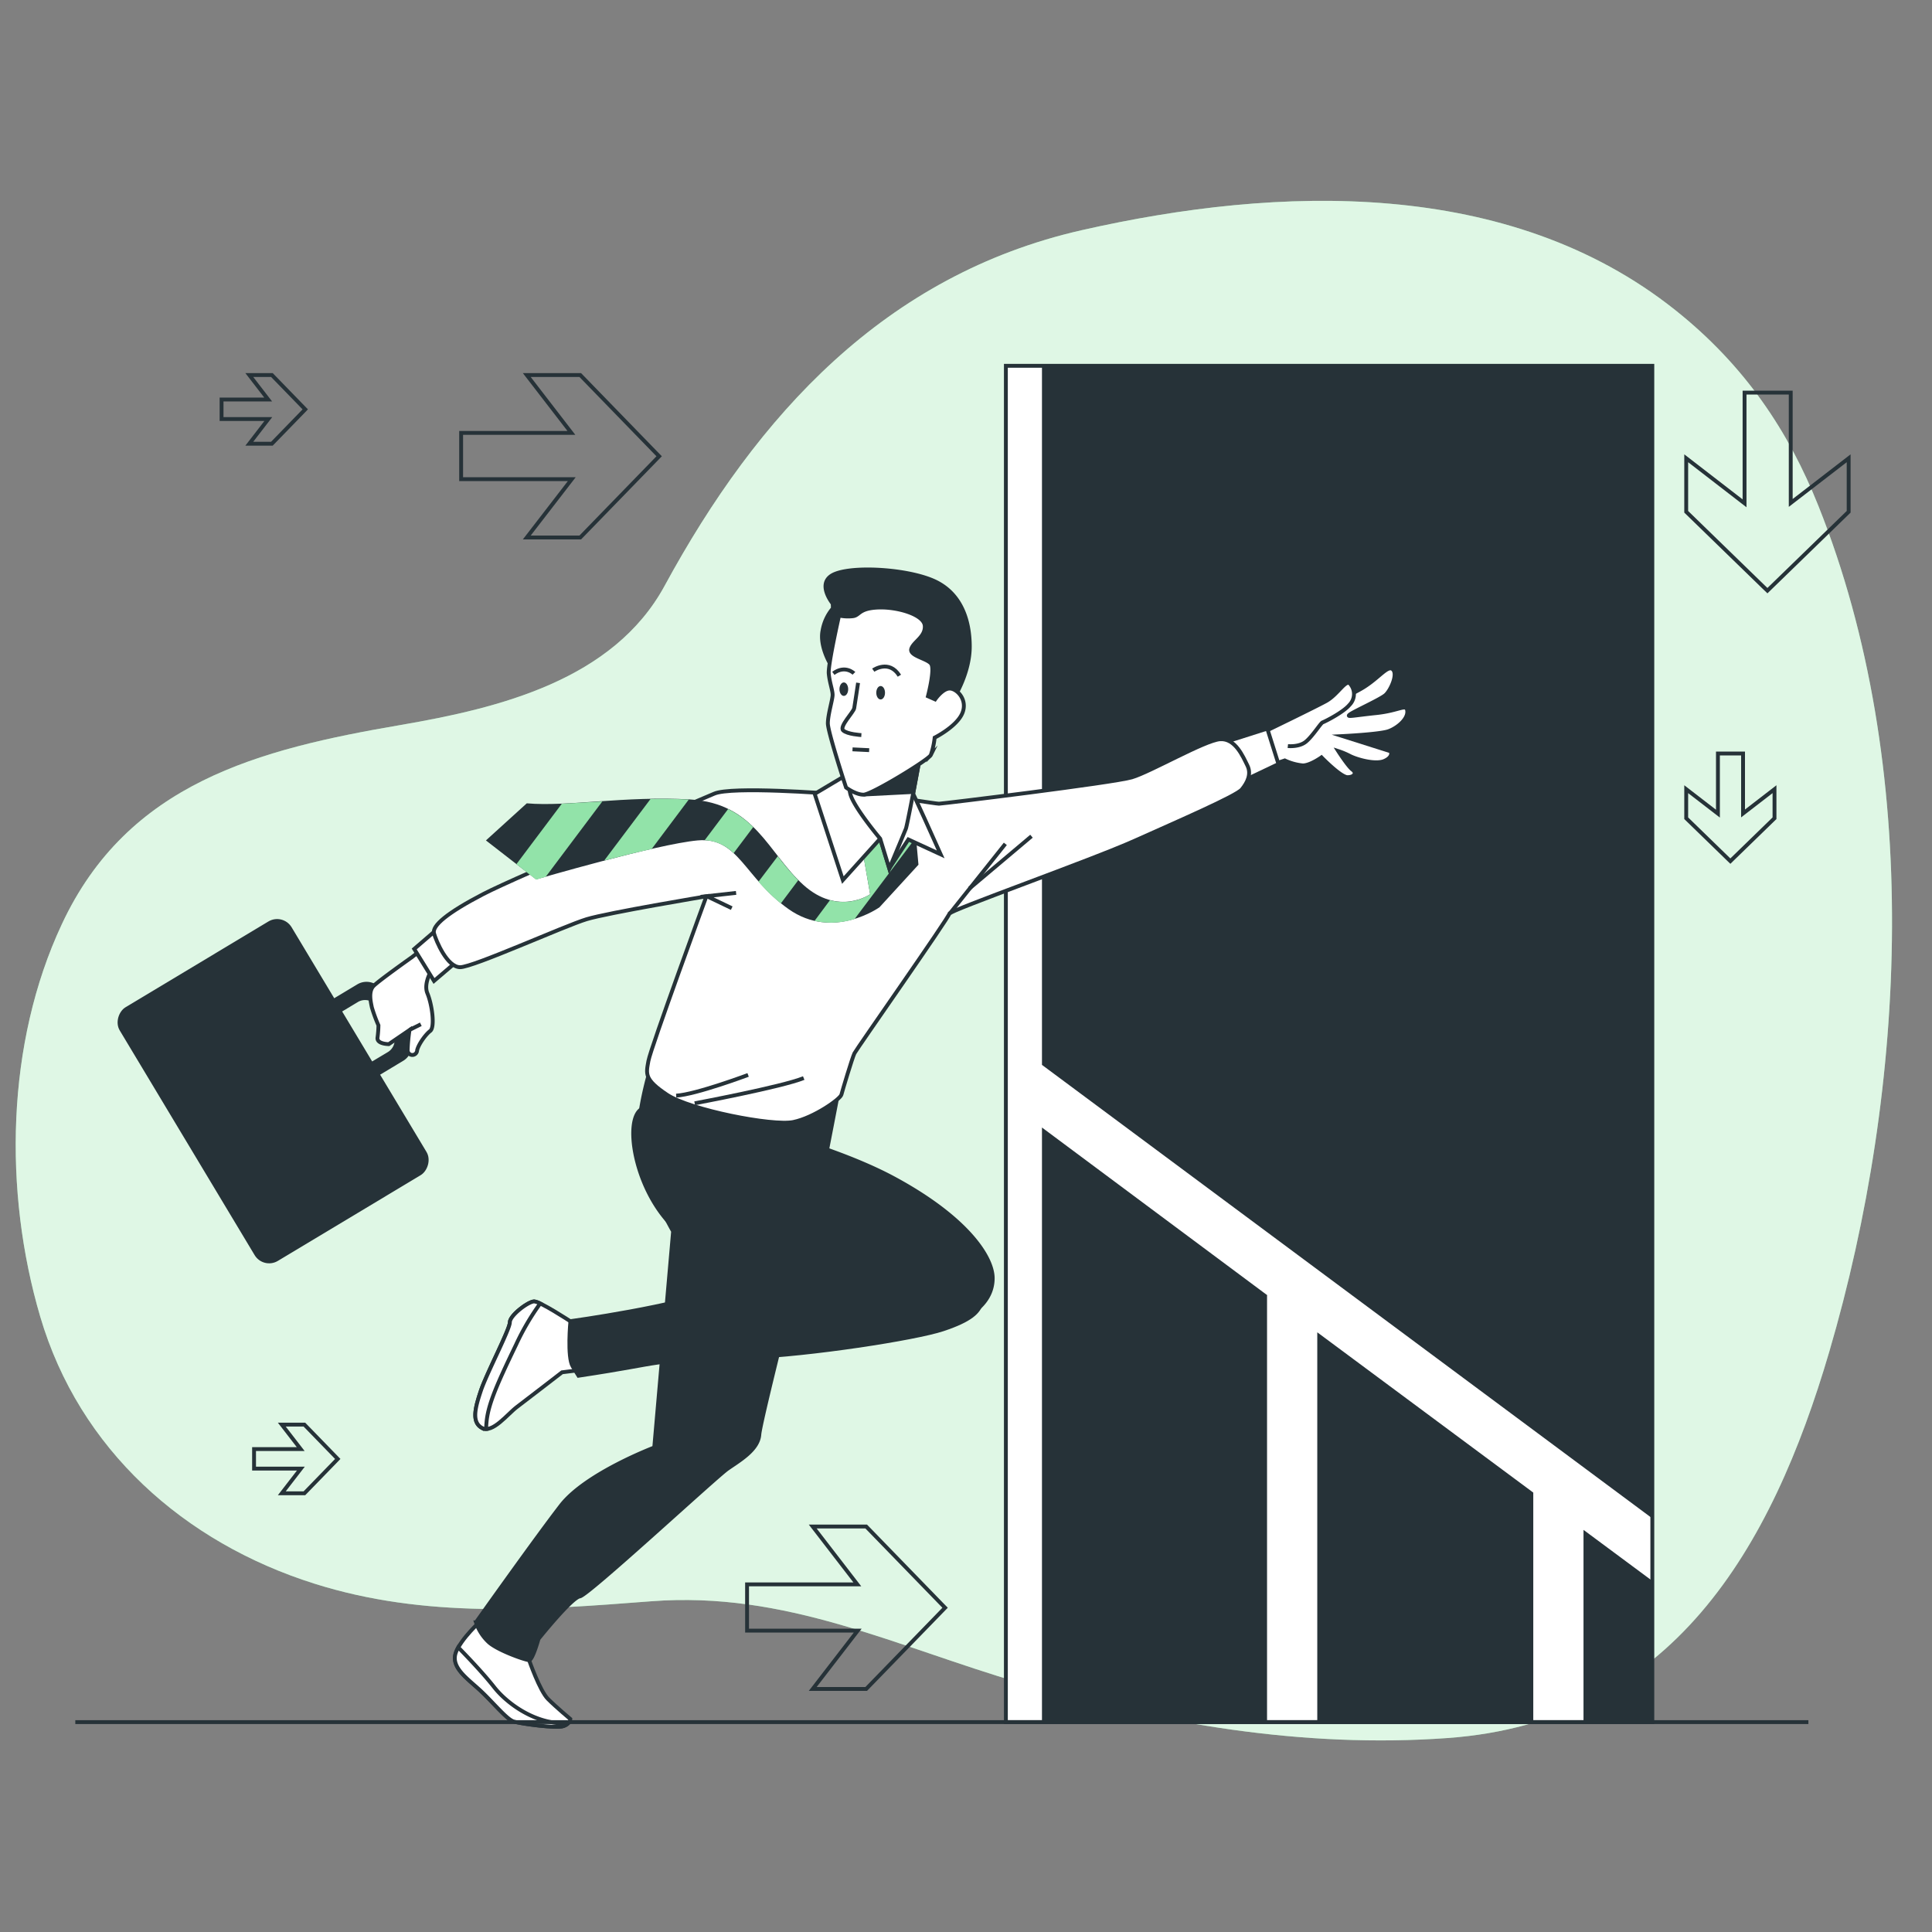 <svg xmlns="http://www.w3.org/2000/svg" viewBox="0 0 500 500"><rect x="0" y="0" width="500" height="500" fill="#808080" stroke="none"/><g id="freepik--background-simple--inject-170"><path d="M470.59,130.9c-7.63-19.1-18.9-36.24-37.07-50.68C390.5,46,330.94,48,280,59.56s-84,47.85-108,92.05c-13.28,24.42-42.85,31.64-68.21,36-36.91,6.31-70.74,15-87.8,51.6C1.57,270,.88,308.37,10.41,340.74c10.12,34.39,37.24,58.47,70.93,69.1,28.71,9.07,57.6,6.84,87.16,4.57,35-2.69,63,11.6,95.81,21.21,35.77,10.46,73,16.88,110.34,14.18,58.1-4.2,83.85-49.15,98.77-100C493.53,281.22,497.54,198.34,470.59,130.9Z" style="fill:#92E3A9"></path><path d="M470.59,130.9c-7.63-19.1-18.9-36.24-37.07-50.68C390.5,46,330.94,48,280,59.56s-84,47.85-108,92.05c-13.28,24.42-42.85,31.64-68.21,36-36.91,6.31-70.74,15-87.8,51.6C1.57,270,.88,308.37,10.41,340.74c10.12,34.39,37.24,58.47,70.93,69.1,28.71,9.07,57.6,6.84,87.16,4.57,35-2.69,63,11.6,95.81,21.21,35.77,10.46,73,16.88,110.34,14.18,58.1-4.2,83.85-49.15,98.77-100C493.53,281.22,497.54,198.34,470.59,130.9Z" style="fill:#fff;opacity:0.7"></path></g><g id="freepik--Door--inject-170"><rect x="260.32" y="94.67" width="167.3" height="351.01" style="fill:#fff;stroke:#263238;stroke-miterlimit:10"></rect><polygon points="269.66 94.67 269.66 275.59 427.38 392.78 427.38 408.96 409.81 395.93 409.81 445.5 396.81 445.5 396.81 386.28 340.91 344.8 340.91 445.5 327.91 445.5 327.91 335.22 327.99 335.22 269.66 291.8 269.66 445.69 427.62 445.69 427.62 94.67 269.66 94.67" style="fill:#263238"></polygon></g><g id="freepik--Arrows--inject-170"><polygon points="463.44 130.16 463.44 101.61 451.49 101.61 451.49 130.26 436.39 118.6 436.39 132.45 456.4 151.89 457.41 152.86 458.41 151.89 478.43 132.45 478.43 118.6 463.44 130.16" style="fill:none;stroke:#263238;stroke-miterlimit:10"></polygon><polygon points="451.1 210.52 451.1 195 444.6 195 444.6 210.57 436.39 204.24 436.39 211.76 447.27 222.33 447.82 222.86 448.36 222.33 459.24 211.76 459.24 204.24 451.1 210.52" style="fill:none;stroke:#263238;stroke-miterlimit:10"></polygon><polygon points="147.88 112.04 119.34 112.04 119.34 124 147.98 124 136.33 139.1 150.17 139.1 169.61 119.09 170.59 118.08 169.61 117.08 150.17 97.06 136.33 97.06 147.88 112.04" style="fill:none;stroke:#263238;stroke-miterlimit:10"></polygon><polygon points="69.4 103.39 57.34 103.39 57.34 108.45 69.44 108.45 64.52 114.83 70.37 114.83 78.59 106.37 79 105.94 78.59 105.52 70.37 97.06 64.52 97.06 69.4 103.39" style="fill:none;stroke:#263238;stroke-miterlimit:10"></polygon><polygon points="77.82 375.02 65.75 375.02 65.75 380.08 77.86 380.08 72.93 386.46 78.78 386.46 87 378 87.41 377.57 87 377.15 78.78 368.69 72.93 368.69 77.82 375.02" style="fill:none;stroke:#263238;stroke-miterlimit:10"></polygon><polygon points="221.88 410.04 193.34 410.04 193.34 422 221.98 422 210.33 437.1 224.17 437.1 243.61 417.09 244.59 416.08 243.61 415.08 224.17 395.06 210.33 395.06 221.88 410.04" style="fill:none;stroke:#263238;stroke-miterlimit:10"></polygon></g><g id="freepik--Character--inject-170"><path d="M136.92,429.61s2.75,7.94,4.89,10.08,5.8,5.2,5.8,5.2,0,1.22-1.83,1.83-11-.61-12.84-1.22-5.5-5.2-8.86-8.25-7.33-5.81-6.11-9.47,6.72-8.56,6.72-8.56Z" style="fill:#fff;stroke:#263238;stroke-miterlimit:10"></path><path d="M145.78,446.72A3.12,3.12,0,0,0,147,446c-8.6.39-16-5.37-19.14-9.4-2.91-3.7-7.48-8.44-9.27-10.26a8.39,8.39,0,0,0-.66,1.45c-1.22,3.66,2.75,6.41,6.11,9.47s7,7.64,8.86,8.25S143.94,447.33,145.78,446.72Z" style="fill:#fff;stroke:#263238;stroke-miterlimit:10"></path><path d="M169,274.36s-4.28,12.83-3.67,21.39,8.87,22.91,8.87,22.91l-4.88,55.95s-17.73,6.72-24.14,15-22,30.25-22,30.25a12.37,12.37,0,0,0,3.36,5.19c2.44,2.14,9.47,4.59,10.39,4.59s2.44-5.5,2.44-5.5,8.56-10.7,10.7-11,35.14-30.86,38.19-33,7.95-4.89,8.25-8.86,13.44-55.34,14.35-58.39S217,282.3,217,282.3Z" style="fill:#263238;stroke:#263238;stroke-miterlimit:10"></path><path d="M335.22,186.31s13.36-5.8,17.55-8.37,6.44-6,7.73-4.67-.65,5.47-1.94,6.6-8.05,4.18-9.17,5,.64.32,6.76-.32,7.89-2.58,8.05-.49-2.58,4.35-4.83,5.16-11.92,1.28-11.92,1.28l12.24,3.87c.48.16.81,1.61-1.45,2.57s-6.92-.32-8.85-1.28a20,20,0,0,0-3.06-1.29s2.57,4,3.7,4.83.48,1.93-1.29,1.93S342,196,342,196s-2.9,2.09-4.83,2.09a14.08,14.08,0,0,1-4.67-1.29l-2.41.81-4.83-8.05Z" style="fill:#fff;stroke:#263238;stroke-miterlimit:10"></path><path d="M326.85,189.53s13-6.28,16.26-8.05,5.31-6.12,6.44-4.35a4,4,0,0,1-.32,5.31c-1.61,1.94-6.44,4.35-6.93,4.51s-2.57,3.54-4.34,5-4.67,1.13-4.67,1.13" style="fill:#fff;stroke:#263238;stroke-miterlimit:10"></path><polygon points="316.87 192.1 327.97 188.56 330.87 197.74 321.05 202.41 316.87 192.1" style="fill:#fff;stroke:#263238;stroke-miterlimit:10"></polygon><rect x="32.89" y="256.95" width="75.57" height="50.88" rx="3.88" transform="translate(276.41 76.45) rotate(59.02)" style="fill:#263238;stroke:#263238;stroke-miterlimit:10"></rect><path d="M92.73,255.18l-8.66,5.2,11.36,18.93,8.66-5.2a4.12,4.12,0,0,0,1.41-5.65l-7.12-11.87A4.12,4.12,0,0,0,92.73,255.18Zm3.09,20.4-8.28-13.79,4.81-2.89A4.11,4.11,0,0,1,98,260.31l4.05,6.74a4.12,4.12,0,0,1-1.41,5.65Z" style="fill:#263238;stroke:#263238;stroke-miterlimit:10"></path><path d="M112.32,250s-2.93,4.14-1.71,7.07,2,8.77.73,9.74-3.16,3.66-3.41,5.12a1.22,1.22,0,1,1-2.43-.25,44.58,44.58,0,0,1,.48-5.11l-5.36,3.65s-3.16,0-2.92-1.7a25.54,25.54,0,0,0,.24-3.17,40.13,40.13,0,0,1-1.7-4.63c-.24-1.22-1-4.14.49-5.6s9.74-7.31,9.74-7.31l3.17-2.43Z" style="fill:#fff;stroke:#263238;stroke-miterlimit:10"></path><line x1="105.98" y1="266.54" x2="108.91" y2="265.08" style="fill:#fff;stroke:#263238;stroke-miterlimit:10"></line><polygon points="114.27 239.5 107.2 245.59 112.32 253.87 118.89 248.27 114.27 239.5" style="fill:#fff;stroke:#263238;stroke-miterlimit:10"></polygon><path d="M215,205.41s-25.67-2-30.18,0-50.5,21.16-59.8,26-13.26,8.18-12.7,10.15,3.39,8.75,6.77,8.75,27.08-10.72,32.72-12.42,31-5.92,31-5.92-14.39,39.21-15,42.6-1.12,4.79,4.8,8.74,27.36,8.18,32.72,7.06,12.13-5.93,12.42-7.06,2.82-9.59,3.38-10.72,24.54-35.26,24.54-36.11,36.68-13.82,48-18.9S320,206,321.4,204.28s2.54-3.94,1.41-6.2-3.11-7.05-7.06-6.77-18.05,8.46-22.85,9.87S243.82,208,243,208s-13-2-15.23-2S215,205.41,215,205.41Z" style="fill:#fff;stroke:#263238;stroke-miterlimit:10"></path><path d="M223.27,220.38l1.92,11.05S217,237.19,207.9,229s-12.49-21.13-29.3-22.1-31.7,1.93-42.27,1l-10.57,9.6,13,10.09s31.22-9.13,41.79-10.09,12,9.61,23.53,17.77,23.54-.48,23.54-.48l10.08-11-1-11.05-8.64-3.36Z" style="fill:#263238"></path><path d="M201.3,221.58l-5,6.6a47.12,47.12,0,0,0,5.78,5.63l4.5-6A63.06,63.06,0,0,1,201.3,221.58Z" style="fill:#92E3A9"></path><path d="M236.71,212.7l-5.19-2-8.07,10.75,1.74,10a13.2,13.2,0,0,1-10.39,1.51l-4,5.37a20.1,20.1,0,0,0,10.38-.5l15.92-21.17Z" style="fill:#92E3A9"></path><path d="M145.4,208l-11.75,15.64,5.08,4,2.5-.72,14.65-19.51C152.17,207.61,148.66,207.86,145.4,208Z" style="fill:#92E3A9"></path><path d="M194.93,214.05a25,25,0,0,0-6.49-4.67l-6.07,8.07a11.24,11.24,0,0,1,7.48,3.36Z" style="fill:#92E3A9"></path><path d="M178.25,206.92c-3.38-.18-6.68-.21-9.89-.15l-12,15.95c4.07-1.06,8.34-2.14,12.29-3Z" style="fill:#92E3A9"></path><line x1="245.79" y1="236.44" x2="260.18" y2="218.39" style="fill:none;stroke:#263238;stroke-miterlimit:10"></line><line x1="250.87" y1="229.96" x2="266.95" y2="216.41" style="fill:none;stroke:#263238;stroke-miterlimit:10"></line><polyline points="190.5 231.08 182.89 231.93 189.37 235.03" style="fill:none;stroke:#263238;stroke-miterlimit:10"></polyline><path d="M179.78,285.53S202.35,281.3,208,279" style="fill:none;stroke:#263238;stroke-miterlimit:10"></path><path d="M193.61,278.19s-13.55,5.08-18.62,5.36" style="fill:none;stroke:#263238;stroke-miterlimit:10"></path><path d="M220.92,199.45l-10.08,6,7.29,22.31,9.66-10.72,2.36,7.72,4.93-7.51,8.37,3.86s-8.15-18.24-8.8-19.1S226.71,196,220.92,199.45Z" style="fill:#fff;stroke:#263238;stroke-miterlimit:10"></path><path d="M219.42,198.59a25.39,25.39,0,0,0,.64,6.87c.86,3.43,7.73,11.59,7.73,11.59l2.36,7.72s3.86-9.23,4.29-10.3,4.5-23,4.5-23Z" style="fill:#fff;stroke:#263238;stroke-miterlimit:10"></path><polyline points="223.5 205.62 236.41 204.96 237.9 196.85 223.5 205.62" style="fill:#263238;stroke:#263238;stroke-miterlimit:10"></polyline><path d="M215.51,156.22s-4.72-5.74.82-7.79,19.7-1,26.06,2.24,8.59,9.89,8.59,16.66-3.91,13.08-4.32,13.69-4.51,2-6.76,1.85-.62-6.36-2.05-8.82-5.74-3.69-5.74-6.35.61-6.56-2.05-6.76-9.43.61-10,1.23-.62,4.3-1.44,6.55-1.43,6.15-2.66,4.72-3.9-6.36-3.08-10.25a12,12,0,0,1,2.67-5.74Z" style="fill:#263238;stroke:#263238;stroke-miterlimit:10"></path><path d="M217.15,159.3s-2.87,12.7-2.67,15,1,4.3,1,5.53-1.23,5.13-1.23,7.38,4.71,16.6,4.71,16.6,2.46,1.85,4.51,1.85,16.81-9,17.42-10.25a20.63,20.63,0,0,0,1-4.51s5.74-2.87,7.17-6.35-1.43-6.36-3.28-6.36S242,181,242,181l-1.85-.82s1.85-7,.82-8.4-5.74-2.05-5.12-3.9,3.69-3.07,3.48-5.94-7-4.92-12.09-4.71-4.71,2.05-6.56,2.25A11,11,0,0,1,217.15,159.3Z" style="fill:#fff;stroke:#263238;stroke-miterlimit:10"></path><path d="M222.07,176.72s-.82,5.53-1,6.56-3.89,4.71-2.87,5.73,4.72,1.23,4.72,1.23" style="fill:none;stroke:#263238;stroke-miterlimit:10"></path><line x1="220.63" y1="193.93" x2="224.94" y2="194.14" style="fill:none;stroke:#263238;stroke-miterlimit:10"></line><ellipse cx="227.91" cy="179.28" rx="1.13" ry="1.74" style="fill:#263238"></ellipse><path d="M219.51,178.36c0,1-.51,1.74-1.13,1.74s-1.13-.78-1.13-1.74.51-1.75,1.13-1.75S219.51,177.39,219.51,178.36Z" style="fill:#263238"></path><path d="M226,173.44s4.1-2.87,6.76,1.43" style="fill:none;stroke:#263238;stroke-miterlimit:10"></path><path d="M221,174.26s-2.25-2.26-5.33,0" style="fill:none;stroke:#263238;stroke-miterlimit:10"></path><path d="M147.57,341.92s-7.81-5.11-9.32-5.11-6.3,3.6-6.3,5.41-6,13.21-7.51,17.72-2.41,8.11.3,9.61,6.61-3.6,9-5.4,11.71-9,11.71-9l4.81-.6-1.5-12.31Z" style="fill:#fff;stroke:#263238;stroke-miterlimit:10"></path><path d="M138.25,336.81c-1.5,0-6.3,3.6-6.3,5.41s-6,13.21-7.51,17.72-2.41,8.11.3,9.61a2,2,0,0,0,1.09.27c0-.43,0-.92.06-1.46.33-4.68,2.68-10,7.69-20.4a63.27,63.27,0,0,1,6.22-10.61A4.7,4.7,0,0,0,138.25,336.81Z" style="fill:#fff;stroke:#263238;stroke-miterlimit:10"></path><path d="M211,329.6s-14.12-.6-24.63,3.91-38.75,8.41-38.75,8.41-.9,9.31.6,11.71l1.5,2.41c24.83-3.74,15.36-3.74,43.86-4.81,15.92-.6,43.26-4.81,50.47-7.21s9.31-4.51,9.91-6.91-8.41-3.3-14.12-5.11" style="fill:#263238;stroke:#263238;stroke-miterlimit:10"></path><path d="M180.61,288.14s31.84,6.61,50.77,16.83,25.53,20.42,25.53,25.83-4.2,9-8.71,10.82S183.92,327.2,174,317.28s-12.61-27.93-7.81-30.34a41.63,41.63,0,0,1,6-2.7" style="fill:#263238;stroke:#263238;stroke-miterlimit:10"></path></g><g id="freepik--Floor--inject-170"><line x1="468.01" y1="445.68" x2="19.49" y2="445.68" style="fill:#fff;stroke:#263238;stroke-miterlimit:10"></line></g></svg>